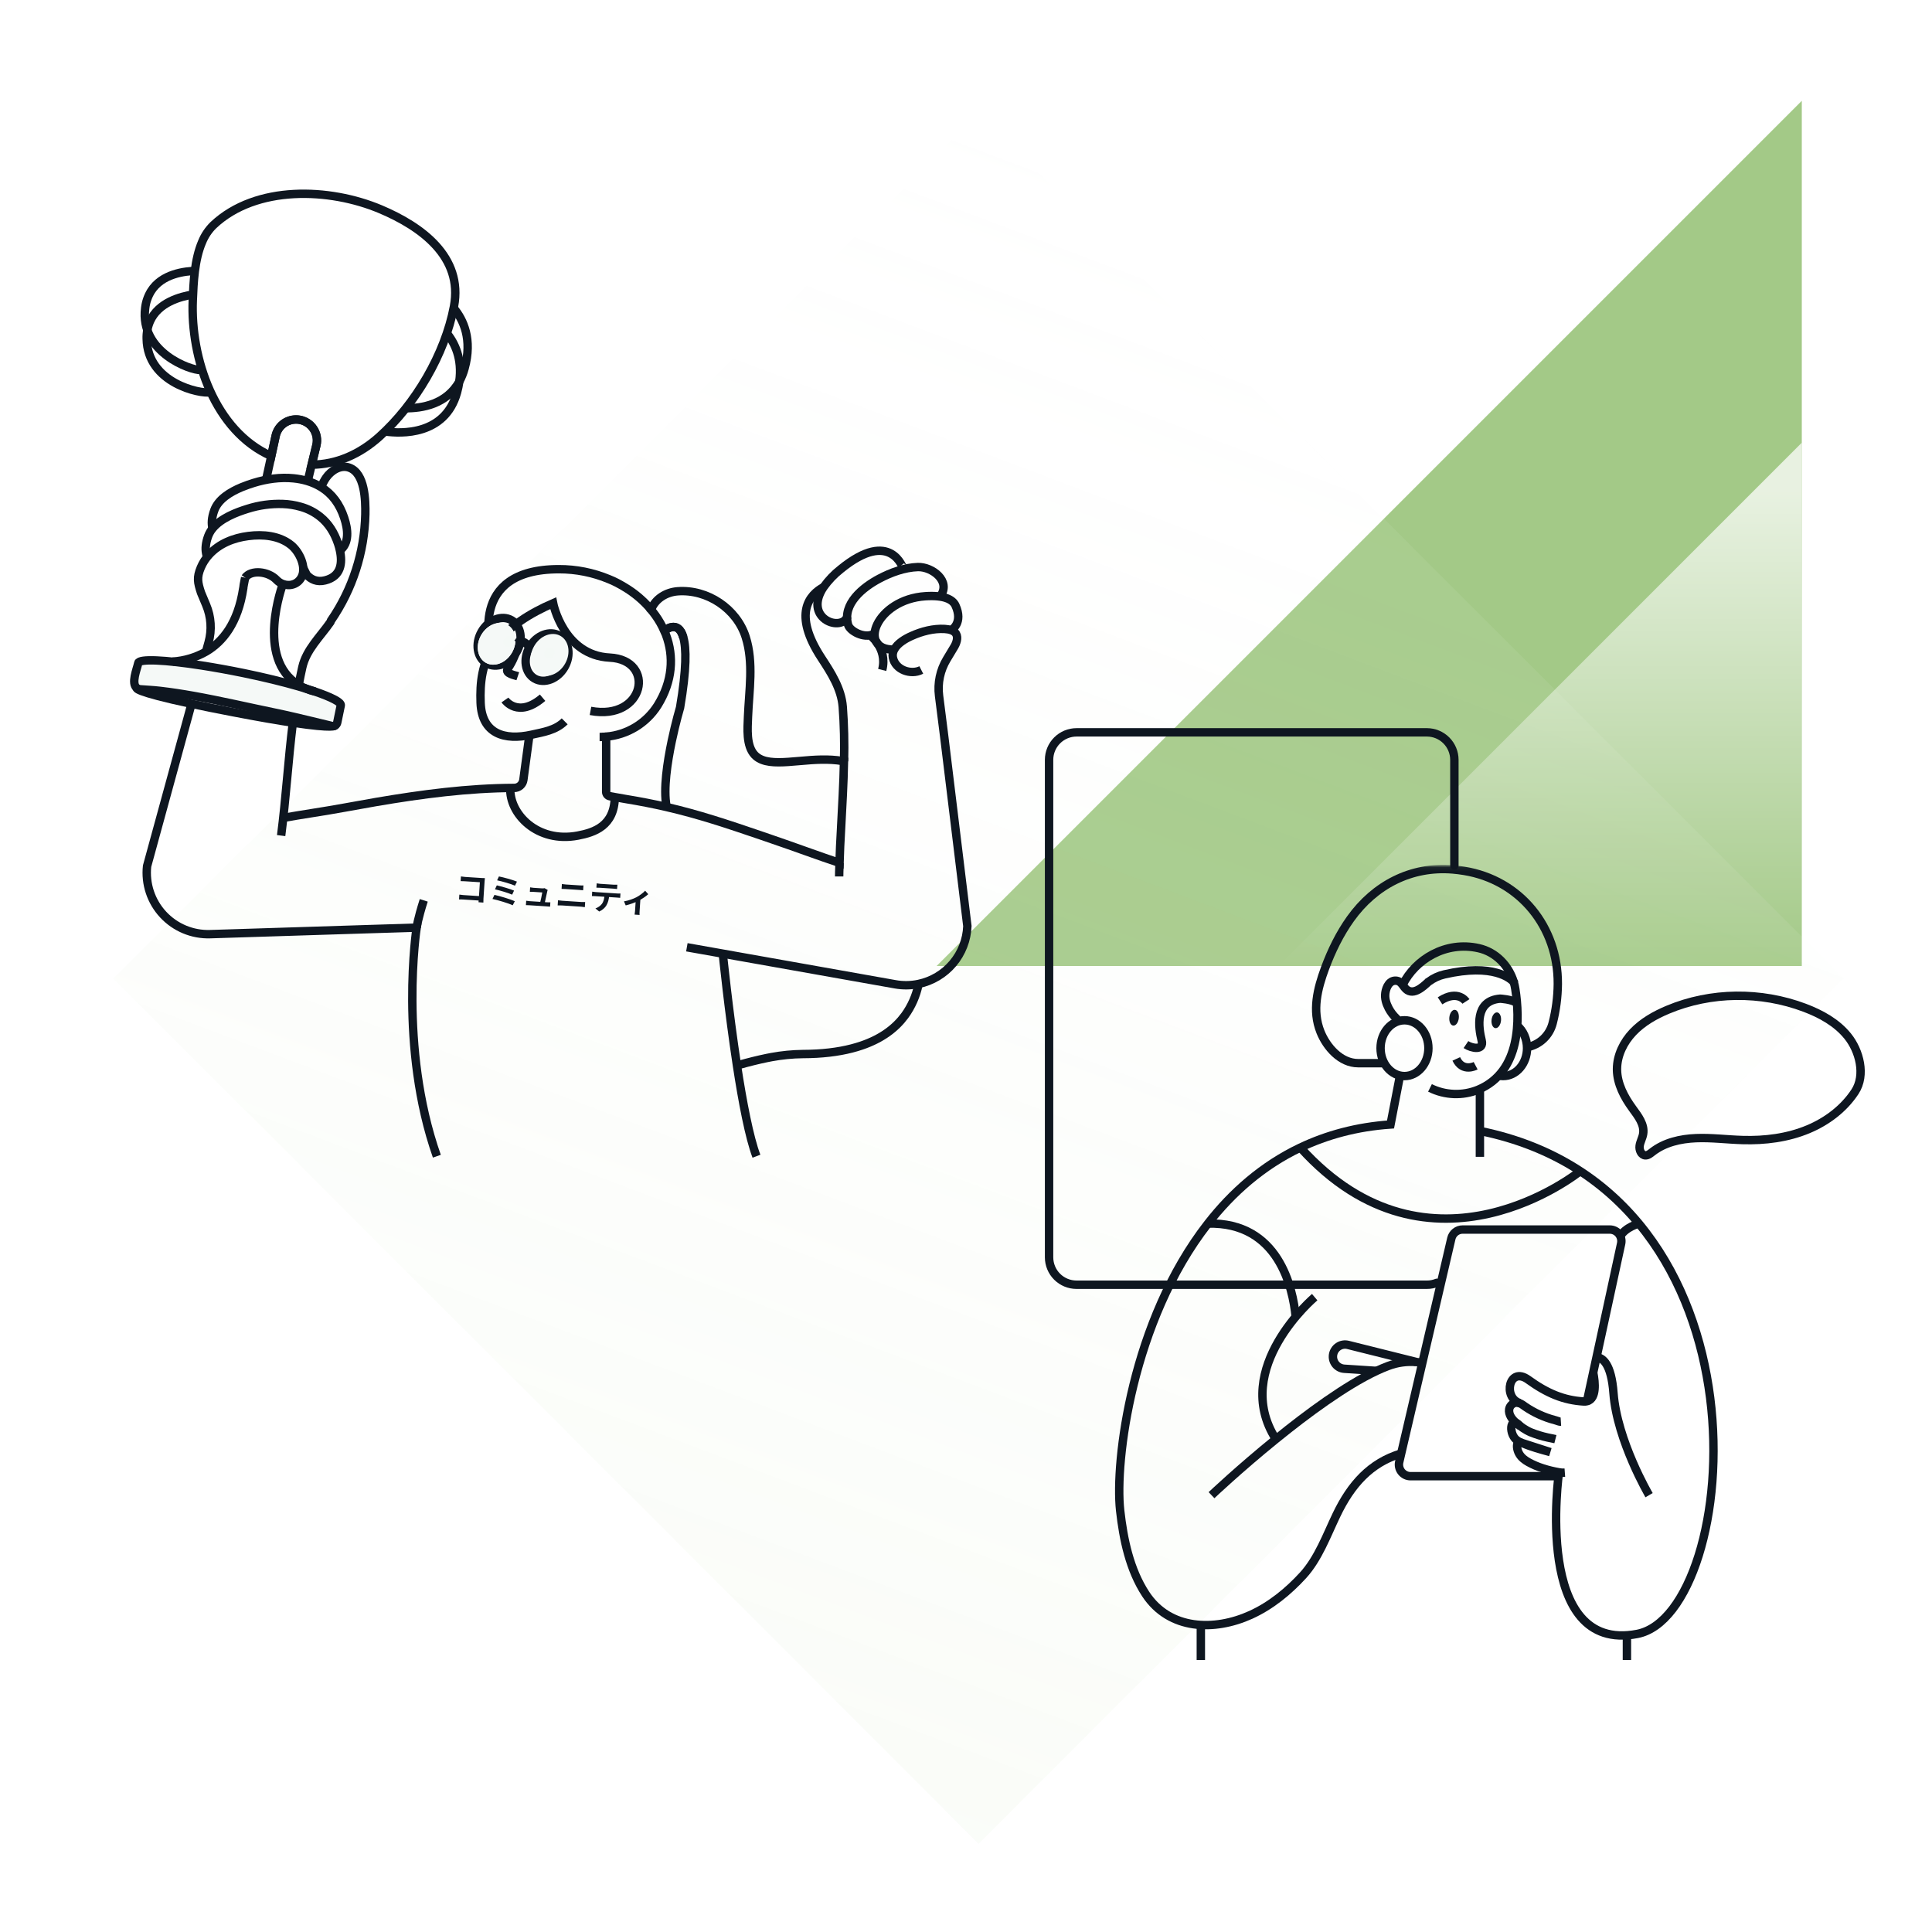 <svg width="460" height="460" viewBox="0 0 460 460" fill="none" xmlns="http://www.w3.org/2000/svg">
<path d="M429 230H223L429 24L429 230Z" fill="#A3C987"/>
<g opacity="0.45" filter="url(#filter0_biiii_287_653)">
<path d="M429 230L223 24L17 230L223 436L429 230Z" fill="url(#paint0_linear_287_653)"/>
</g>
<path opacity="0.75" d="M429 230H304.406L429 105.406L429 230Z" fill="url(#paint1_linear_287_653)"/>
<path d="M109.746 208.674C110.047 208.725 110.453 208.776 110.732 208.794L114.756 209.055C114.987 209.07 115.316 209.075 115.452 209.076C115.431 209.267 115.395 209.578 115.38 209.817L115.111 213.952C115.093 214.232 115.09 214.649 115.09 214.897L113.932 214.822C113.956 214.583 113.983 214.296 114.002 214.001L114.258 210.057L110.665 209.824C110.33 209.802 109.898 209.79 109.673 209.791L109.746 208.674ZM109.369 213.002C109.639 213.044 109.996 213.091 110.356 213.115L114.674 213.395L114.606 214.449L110.319 214.17C110.008 214.15 109.56 214.137 109.294 214.152L109.369 213.002ZM118.789 208.676C119.834 208.872 122.103 209.492 123.086 209.909L122.615 210.872C121.703 210.468 119.476 209.819 118.36 209.602L118.789 208.676ZM118.29 210.8C119.419 211.065 121.419 211.636 122.394 212.044L121.938 213.017C121.051 212.606 119.029 212.01 117.852 211.741L118.29 210.8ZM117.726 213.064C119.086 213.361 121.499 214.095 122.575 214.573L122.071 215.543C121.022 215.034 118.527 214.318 117.262 214.036L117.726 213.064ZM130.397 211.89C130.358 211.992 130.317 212.134 130.303 212.221C130.187 212.775 129.798 214.569 129.665 215.138L128.563 215.066C128.701 214.546 129.041 213.021 129.115 212.489C128.732 212.464 127.184 212.363 126.952 212.348C126.705 212.332 126.384 212.327 126.152 212.328L126.22 211.274C126.434 211.32 126.799 211.368 127.007 211.382C127.414 211.408 128.675 211.49 129.058 211.515C129.218 211.525 129.548 211.515 129.655 211.465L130.397 211.89ZM125.284 214.461C125.49 214.498 125.792 214.542 126.063 214.559C126.542 214.59 129.863 214.806 130.254 214.831C130.454 214.844 130.83 214.853 131.039 214.842L130.972 215.872C130.805 215.853 130.414 215.82 130.207 215.806C129.792 215.779 126.407 215.56 126 215.533C125.72 215.515 125.512 215.51 125.216 215.506L125.284 214.461ZM133.783 210.483C134.077 210.534 134.443 210.574 134.722 210.592C135.393 210.635 137.588 210.778 138.027 210.806C138.347 210.827 138.683 210.833 138.916 210.816L138.841 211.974C138.61 211.951 138.236 211.91 137.957 211.892C137.534 211.865 135.099 211.707 134.652 211.678C134.348 211.658 133.98 211.65 133.708 211.64L133.783 210.483ZM132.859 214.351C133.169 214.387 133.542 214.443 133.861 214.464C134.364 214.497 137.941 214.729 138.444 214.762C138.707 214.779 139.052 214.777 139.325 214.771L139.246 215.992C138.96 215.942 138.603 215.894 138.371 215.879C137.868 215.847 134.292 215.615 133.789 215.582C133.47 215.561 133.085 215.56 132.779 215.572L132.859 214.351ZM142.067 210.323C142.32 210.372 142.646 210.417 142.918 210.434C143.421 210.467 145.656 210.612 146.127 210.643C146.39 210.66 146.711 210.657 146.985 210.642L146.918 211.672C146.647 211.639 146.337 211.602 146.066 211.585C145.595 211.554 143.359 211.409 142.856 211.376C142.585 211.359 142.241 211.353 142 211.353L142.067 210.323ZM141.001 212.298C141.238 212.346 141.517 212.38 141.764 212.396C142.267 212.428 146.522 212.705 146.993 212.735C147.161 212.746 147.512 212.761 147.731 212.735L147.663 213.773C147.456 213.751 147.153 213.724 146.93 213.709C146.459 213.679 142.204 213.402 141.701 213.37C141.469 213.355 141.157 213.343 140.933 213.344L141.001 212.298ZM145.052 213.122C144.984 214.168 144.749 214.955 144.362 215.595C144.055 216.136 143.392 216.71 142.666 217.032L141.768 216.292C142.349 216.106 142.945 215.687 143.287 215.236C143.726 214.656 143.886 213.913 143.942 213.058L145.052 213.122ZM148.566 214.609C149.627 214.446 150.843 213.987 151.499 213.645C152.312 213.225 153.156 212.566 153.605 212.074L154.345 212.9C153.833 213.388 152.818 214.075 151.915 214.53C151.169 214.906 149.904 215.361 148.977 215.574L148.566 214.609ZM151.37 214.27L152.469 214.133L152.285 216.967C152.267 217.254 152.247 217.678 152.285 217.841L151.095 217.764C151.13 217.606 151.181 217.184 151.2 216.897L151.37 214.27Z" fill="#0E1620"/>
<path d="M346.28 206.096V180.901C346.276 179.17 345.586 177.511 344.362 176.287C343.139 175.063 341.48 174.374 339.749 174.369H256.311C254.58 174.374 252.921 175.063 251.697 176.287C250.473 177.511 249.783 179.17 249.779 180.901V299.37C249.782 301.1 250.472 302.758 251.696 303.98C252.921 305.202 254.581 305.888 256.311 305.887H339.749C340.558 305.893 341.361 305.738 342.111 305.434" stroke="#0E1620" stroke-width="2" stroke-linecap="round" stroke-linejoin="round"/>
<mask id="mask0_287_653" style="mask-type:luminance" maskUnits="userSpaceOnUse" x="261" y="206" width="152" height="191">
<path d="M412.117 206.079H261.07V396.086H412.117V206.079Z" fill="white"/>
</mask>
<g mask="url(#mask0_287_653)">
<path d="M371.188 350.529C371.188 350.529 364.977 393.827 389.821 389.028C414.53 384.25 423.882 283.729 352.36 269.272" stroke="#0E1620" stroke-width="2" stroke-miterlimit="10"/>
<path d="M313.019 308.845C313.019 308.845 292.974 325.75 303.775 342.657" stroke="#0E1620" stroke-width="2" stroke-miterlimit="10"/>
<path d="M371.639 338.502C371.295 338.523 370.804 338.294 370.47 338.202C370.046 338.09 369.626 337.97 369.209 337.842C366.767 337.082 364.469 335.919 362.411 334.4C361.943 334.066 361.111 333.851 360.54 334.07C360.223 334.187 359.942 334.387 359.728 334.649C359.514 334.911 359.375 335.225 359.324 335.56C359.149 336.767 360 337.948 360.929 338.722C362.03 339.643 363.174 340.492 364.509 341.044C365.798 341.561 367.127 341.97 368.484 342.267C369.099 342.409 369.724 342.501 370.334 342.657" stroke="#0E1620" stroke-width="2" stroke-miterlimit="10"/>
<path d="M379.333 326.788C379.585 328.121 379.77 329.506 379.644 330.86C379.538 332.005 379.127 333.343 377.852 333.621C377.61 333.685 377.359 333.708 377.109 333.689C372.31 333.406 368.356 331.748 363.84 328.484C359.324 325.219 357.734 332.737 361.859 334.07" stroke="#0E1620" stroke-width="2" stroke-miterlimit="10"/>
<path d="M362.033 339.629C361.922 339.538 361.816 339.44 361.717 339.337C359.47 336.987 359.063 341.708 361.422 343.097L361.726 343.277C361.885 343.345 362.056 343.425 362.224 343.511C362.304 343.532 362.393 343.567 362.475 343.591M362.475 343.591C364.607 344.526 366.878 345.125 369.114 345.735C366.901 345.013 364.696 344.302 362.475 343.591ZM362.475 343.591C362.283 343.511 362.1 343.432 361.909 343.34C361.85 343.316 361.789 343.297 361.726 343.284C361.686 343.266 361.643 343.259 361.599 343.263C361.556 343.267 361.514 343.283 361.478 343.308C361.425 343.351 361.386 343.41 361.366 343.476C361.004 344.346 361.298 345.443 361.761 346.222C362.248 347.045 363.083 347.678 363.906 348.13C366.12 349.371 368.695 350.106 371.181 350.545C371.642 350.641 372.114 350.672 372.584 350.637" stroke="#0E1620" stroke-width="2" stroke-miterlimit="10"/>
<path d="M392.637 355.994C392.637 355.994 385.015 343.006 384.166 331.713C383.647 324.723 381.594 323.243 380.125 323.143" stroke="#0E1620" stroke-width="2" stroke-miterlimit="10"/>
<path d="M377.853 333.619L379.335 326.788L380.126 323.14L385.986 296.093C386.073 295.69 386.068 295.273 385.973 294.872C385.878 294.471 385.694 294.097 385.435 293.776C385.177 293.456 384.849 293.197 384.478 293.019C384.106 292.841 383.699 292.749 383.287 292.749H348.242C347.619 292.748 347.014 292.959 346.526 293.347C346.038 293.735 345.696 294.277 345.555 294.884L338.654 324.476L333.617 346.067L333.149 348.09C333.056 348.495 333.056 348.915 333.147 349.32C333.239 349.726 333.421 350.105 333.679 350.43C333.938 350.755 334.266 351.018 334.64 351.199C335.014 351.38 335.423 351.475 335.839 351.476H371.054" stroke="#0E1620" stroke-width="2" stroke-miterlimit="10"/>
<path d="M337.228 324.281L320.94 320.212C320.552 320.116 320.147 320.102 319.753 320.17C319.359 320.239 318.983 320.388 318.65 320.61C318.316 320.831 318.033 321.12 317.817 321.457C317.601 321.794 317.457 322.172 317.395 322.567C317.334 322.963 317.355 323.367 317.457 323.754C317.56 324.14 317.742 324.502 317.992 324.814C318.242 325.127 318.554 325.384 318.908 325.57C319.263 325.756 319.652 325.865 320.051 325.893L327.752 326.4" stroke="#0E1620" stroke-width="2" stroke-miterlimit="10"/>
<path d="M376.234 278.842C376.234 278.842 340.658 307.662 309.617 273.241" stroke="#0E1620" stroke-width="2" stroke-miterlimit="10"/>
<path d="M308.501 313.519C307.835 306.71 304.46 290.887 287.597 291.329" stroke="#0E1620" stroke-width="2" stroke-miterlimit="10"/>
<path d="M390.179 291.325C390.179 291.325 387.001 292.199 385.782 294.337" stroke="#0E1620" stroke-width="2" stroke-miterlimit="10"/>
<path d="M340.474 259.02C342.243 259.901 344.18 260.396 346.156 260.472C348.131 260.548 350.1 260.204 351.932 259.462C362.264 255.148 361.869 242.431 360.795 235.518C360.71 234.958 360.588 234.403 360.431 233.858V233.846C359.245 229.894 356.151 226.674 352.075 225.76C344.18 223.975 336.961 228.451 333.966 234.478" stroke="#0E1620" stroke-width="2" stroke-miterlimit="10"/>
<path d="M360.529 233.982C360.529 233.982 360.496 233.935 360.428 233.858V233.846C359.727 233.056 355.665 229.284 343.907 231.994C342.557 232.303 341.288 232.892 340.181 233.722C340.155 233.737 340.132 233.756 340.111 233.779" stroke="#0E1620" stroke-width="2" stroke-miterlimit="10"/>
<path d="M329.188 253.139H323.372C319.174 253.139 315.847 249.294 314.399 245.686C312.365 240.612 313.667 235.418 315.498 230.486C317.032 226.358 318.983 222.348 321.548 218.758C327.291 210.725 335.963 206.175 345.929 207.016C346.813 207.091 347.693 207.2 348.57 207.344C361.953 209.514 370.977 220.704 370.909 234.255C370.881 237.404 370.472 240.537 369.689 243.586C369.329 245.03 368.562 246.339 367.478 247.359C366.395 248.378 365.041 249.065 363.578 249.337" stroke="#0E1620" stroke-width="2" stroke-miterlimit="10"/>
<path d="M333.03 243.119C332.87 242.901 332.693 242.697 332.499 242.508C331.744 241.797 331.112 240.966 330.629 240.048C330.051 238.919 329.656 237.733 329.848 236.388C330.063 234.943 330.909 233.203 332.654 233.531C333.479 233.69 333.919 234.48 334.394 235.09C336.199 237.429 338.685 235.079 340.209 233.666" stroke="#0E1620" stroke-width="2" stroke-miterlimit="10"/>
<path d="M361.242 244.201C362.666 245.399 363.581 247.354 363.581 249.566C363.581 253.237 361.029 256.207 357.877 256.207C357.52 256.205 357.165 256.164 356.818 256.083" stroke="#0E1620" stroke-width="2" stroke-miterlimit="10"/>
<path d="M349.037 248.707C350.314 249.566 353.399 250.269 352.779 247.725C352.035 244.711 351.035 238.271 357.164 237.779C357.164 237.779 359.862 237.894 361.195 238.811" stroke="#0E1620" stroke-width="2" stroke-miterlimit="10"/>
<path d="M351.345 253.747C351.345 253.747 348.258 255.384 346.729 252.122" stroke="#0E1620" stroke-width="2" stroke-miterlimit="10"/>
<path d="M345.085 242.183C344.966 243.219 345.37 244.115 345.99 244.187C346.61 244.26 347.208 243.486 347.33 242.443C347.452 241.4 347.042 240.513 346.425 240.441C345.808 240.368 345.204 241.142 345.085 242.183Z" fill="#0E1620"/>
<path d="M355.136 242.793C355.017 243.827 355.421 244.725 356.041 244.797C356.661 244.87 357.259 244.096 357.379 243.053C357.498 242.01 357.093 241.121 356.476 241.051C355.859 240.981 355.255 241.753 355.136 242.793Z" fill="#0E1620"/>
<path d="M349.037 238.441C349.037 238.441 347.148 235.528 342.866 238.292" stroke="#0E1620" stroke-width="2" stroke-miterlimit="10"/>
<path d="M352.358 259.271V275.434" stroke="#0E1620" stroke-width="2" stroke-miterlimit="10"/>
<path d="M288.456 355.994C288.456 355.994 295.118 349.68 303.771 342.664C311.303 336.554 320.337 329.892 327.757 326.402C328.706 325.96 329.628 325.565 330.523 325.233C332.66 324.419 334.954 324.099 337.232 324.298C337.709 324.337 338.184 324.401 338.654 324.49" stroke="#0E1620" stroke-width="2" stroke-miterlimit="10"/>
<path d="M333.617 346.067C326.3 348.258 321.691 353.431 318.213 360.692C315.9 365.514 313.899 371.059 310.262 375.058C306.729 378.919 302.594 382.307 297.807 384.487C289.122 388.439 278.428 388.135 272.785 379.541C268.969 373.713 267.467 366.473 266.705 359.663C265.396 347.828 269.53 314.467 287.597 291.327C293.402 283.884 300.642 277.504 309.608 273.234C315.9 270.246 323.014 268.291 331.077 267.736L333.336 256.084" stroke="#0E1620" stroke-width="2" stroke-miterlimit="10"/>
<path d="M387.361 389.397V395.239" stroke="#0E1620" stroke-width="2" stroke-miterlimit="10"/>
<path d="M285.914 387.312V395.239" stroke="#0E1620" stroke-width="2" stroke-miterlimit="10"/>
<path d="M334.403 256.207C337.549 256.207 340.099 253.234 340.099 249.566C340.099 245.898 337.549 242.925 334.403 242.925C331.257 242.925 328.706 245.898 328.706 249.566C328.706 253.234 331.257 256.207 334.403 256.207Z" stroke="#0E1620" stroke-width="2" stroke-miterlimit="10"/>
</g>
<path d="M385 254.485C385 254.565 385 254.645 385 254.729C385.057 258.089 386.727 261.22 388.704 263.929C390.028 265.741 391.599 267.754 391.227 269.975C391.069 270.954 390.522 271.842 390.386 272.825C390.25 273.807 390.768 275.033 391.75 275.084C392.374 275.116 392.905 274.668 393.399 274.284C396.321 271.996 400.12 271.14 403.814 270.989C407.508 270.839 411.198 271.332 414.893 271.437C420.222 271.597 425.635 270.919 430.557 268.855C434.967 267.008 439.008 263.977 441.661 259.929C444.269 255.954 442.727 250.183 439.946 246.726C437.338 243.483 433.56 241.407 429.686 239.945C419.264 236.015 407.369 236.105 397.091 240.411C394.04 241.691 391.089 243.355 388.802 245.763C386.573 248.109 385.024 251.235 385 254.485Z" stroke="#0E1620" stroke-width="2" stroke-miterlimit="10"/>
<path d="M134.451 171.747C132.294 173.887 129.405 174.3 126.567 174.931C120.121 176.366 114.715 174.736 114.431 167.325C114.248 162.557 114.753 157.786 117.639 153.827C121.096 149.084 126.407 145.926 131.697 143.619C131.697 143.619 134.124 156.036 145.181 156.575C156.238 157.115 153.547 171.692 140.591 169.262" stroke="#0E1620" stroke-width="2" stroke-miterlimit="10"/>
<path d="M142.763 175.471C143.05 175.471 143.314 175.471 143.58 175.451C143.645 175.446 143.71 175.446 143.775 175.451H143.801L144.309 175.405" stroke="#0E1620" stroke-width="2" stroke-miterlimit="10"/>
<path d="M155.014 145.142C153.201 142.987 151.034 141.157 148.607 139.729C148.337 139.551 148.057 139.388 147.769 139.241C147.482 139.077 147.196 138.92 146.909 138.773C146.303 138.461 145.675 138.165 145.032 137.913C141.238 136.324 137.165 135.511 133.051 135.523C110.926 135.523 117.074 154.668 117.074 154.668" stroke="#0E1620" stroke-width="2" stroke-miterlimit="10"/>
<path d="M158.686 191.927C157.923 187.859 158.878 181.527 159.937 176.463C160.886 171.953 161.925 168.456 161.925 168.456C163.491 159.252 163.425 154.318 162.7 151.778C161.454 147.294 158.161 150.201 158.161 150.201" stroke="#0E1620" stroke-width="2" stroke-miterlimit="10"/>
<path d="M162.699 151.778C161.454 147.294 158.161 150.2 158.161 150.2C157.591 148.904 156.888 147.67 156.063 146.52C155.731 146.057 155.381 145.605 155.013 145.165C155.997 142.552 158.623 140.994 161.325 140.784C168.42 140.239 175.415 144.936 177.552 151.687C179.483 157.789 178.344 164.405 178.094 170.665C177.994 173.379 177.607 177.551 179.678 179.748C179.787 179.86 179.89 179.961 180.008 180.061C181.729 181.544 184.472 181.627 187.723 181.406C188.669 181.34 189.665 181.26 190.695 181.165C193.851 180.879 197.294 180.632 200.619 181.194L200.949 181.249C200.848 186.671 200.516 192.111 200.24 197.533C200.094 200.173 199.953 202.815 199.882 205.457C194.984 203.819 188.692 201.489 183.838 199.843L181.25 198.95C172.956 196.124 166.311 193.895 158.554 192.111C155.561 191.419 152.405 190.802 148.917 190.232L145.207 189.58C144.958 189.537 144.733 189.407 144.571 189.213C144.41 189.019 144.322 188.774 144.323 188.522V175.396C146.801 175.186 149.196 174.405 151.321 173.115C153.446 171.825 155.244 170.06 156.574 167.96C160.163 162.187 160.505 156.28 158.542 151.096C158.472 150.888 158.391 150.685 158.298 150.487C158.277 150.428 158.252 150.369 158.224 150.312C158.224 150.295 158.207 150.266 158.198 150.246" stroke="#0E1620" stroke-width="2" stroke-miterlimit="10"/>
<path d="M66.938 198.95C68.086 190.056 68.614 181.011 69.727 172.065" stroke="#0E1620" stroke-width="2" stroke-miterlimit="10"/>
<path d="M69.91 170.665C70.223 168.244 70.593 165.822 71.058 163.429C71.075 163.312 71.095 163.2 71.121 163.091C71.379 161.674 71.666 160.265 71.982 158.856C72.94 154.642 76.285 151.558 78.664 148.123L78.81 147.756C83.941 140.291 86.782 131.491 86.984 122.434C87.041 119.158 86.912 112.68 83.156 111.343C81.048 110.588 78.81 112.063 77.642 113.747C77.163 114.442 76.777 115.198 76.495 115.994" stroke="#0E1620" stroke-width="2" stroke-miterlimit="10"/>
<path d="M104.014 275.289C94.853 249.278 99.197 220.864 99.197 220.864L85.687 221.289L50.048 222.419C47.955 222.488 45.872 222.107 43.938 221.302C42.005 220.496 40.267 219.285 38.843 217.75C37.418 216.216 36.339 214.393 35.679 212.405C35.019 210.418 34.794 208.311 35.018 206.229L45.604 167.581" stroke="#0E1620" stroke-width="2" stroke-miterlimit="10"/>
<path d="M46.118 165.693L47.047 162.308L48.126 158.469" stroke="#0E1620" stroke-width="2" stroke-miterlimit="10"/>
<path d="M49.044 155.164L49.661 152.946C50.478 150.002 50.276 146.867 49.087 144.052L47.862 141.126C47.062 138.687 46.812 137.508 47.816 135.124C48.291 133.999 48.958 132.965 49.787 132.069C52.206 129.4 55.611 128.075 59.12 127.622C62.629 127.168 66.502 127.521 69.325 129.796C71.242 131.34 73.055 135.015 71.801 137.416C70.892 139.164 68.966 139.671 67.328 139.046C66.755 138.831 66.239 138.488 65.819 138.042C63.886 136.016 59.794 135.574 58.36 137.545" stroke="#0E1620" stroke-width="2" stroke-miterlimit="10"/>
<path d="M199.801 208.679C199.801 207.959 199.827 207.245 199.856 206.516V206.459C199.856 206.129 199.873 205.787 199.893 205.457" stroke="#0E1620" stroke-width="2" stroke-miterlimit="10"/>
<path d="M196.121 139.766C192.761 141.562 188.635 146.078 195.596 156.693C197.891 160.19 200.315 163.972 200.656 168.289C200.975 172.604 201.076 176.932 200.961 181.257" stroke="#0E1620" stroke-width="2" stroke-miterlimit="10"/>
<path d="M163.537 225.54L171.524 226.957L172.098 227.058L175.762 227.712L213.119 234.348C214.968 234.684 216.865 234.659 218.705 234.273C221.899 233.601 224.778 231.881 226.883 229.386C228.989 226.891 230.201 223.764 230.327 220.502L224.807 175.313L223.585 165.667C223.197 162.634 223.848 159.558 225.433 156.943L227.071 154.217C227.071 154.217 229.923 150.057 224.934 149.753C222.245 149.595 219.448 150.327 217.018 151.428C215.629 152.045 213.678 153.15 212.895 154.667C212.577 155.242 212.469 155.91 212.591 156.555C213.165 159.519 216.895 160.77 219.356 159.519" stroke="#0E1620" stroke-width="2" stroke-miterlimit="10"/>
<path d="M226.58 149.968C226.58 149.968 229.401 148.29 227.493 144.161C226.816 142.692 224.764 141.674 220.349 141.955C208.586 142.704 203.979 154.799 212.91 154.667" stroke="#0E1620" stroke-width="2" stroke-miterlimit="10"/>
<path d="M223.901 141.935C226.512 138.337 221.893 134.894 218.527 135.012C215.354 135.124 212.144 136.297 209.364 137.766C205.496 139.809 200.504 143.765 201.933 148.772C202.355 150.246 205.691 152.068 207.872 151.015" stroke="#0E1620" stroke-width="2" stroke-miterlimit="10"/>
<path d="M201.686 146.993C201.686 146.993 201.686 146.993 201.686 147.01C199.864 150.49 191.24 147.01 196.109 139.766C197.246 138.163 198.61 136.734 200.157 135.523C212.298 125.602 215.013 135.689 214.995 135.09" stroke="#0E1620" stroke-width="2" stroke-miterlimit="10"/>
<path d="M206.971 151.096C206.971 151.096 211.412 154.251 210.049 159.51" stroke="#0E1620" stroke-width="2" stroke-miterlimit="10"/>
<path d="M50.611 125.851C50.324 124.721 50.361 123.295 51.032 121.47C51.999 118.848 54.816 117.127 57.559 115.993C58.561 115.58 59.568 115.239 60.428 114.972C63.421 114.054 66.706 113.566 69.896 113.888C70.971 113.992 72.034 114.195 73.072 114.496C74.269 114.841 75.414 115.345 76.477 115.993C79.1 117.606 80.876 120.053 81.943 123.266C82.872 126.038 83.231 129.331 80.93 131.061" stroke="#0E1620" stroke-width="2" stroke-miterlimit="10"/>
<path d="M81.139 167.939L80.293 172.036C80.265 172.174 80.21 172.305 80.13 172.421C80.05 172.536 79.948 172.635 79.829 172.711C79.711 172.786 79.578 172.837 79.439 172.86C79.301 172.883 79.159 172.878 79.022 172.845C75.766 172.074 72.911 171.356 69.91 170.665C68.421 170.315 66.883 169.985 65.254 169.643C58.885 168.327 52.524 166.84 46.121 165.693C43.444 165.214 40.764 164.798 38.067 164.485C36.558 164.31 35.029 164.238 33.511 164.126C33.18 164.119 32.858 164.01 32.59 163.814C31.156 162.764 32.59 159.35 32.903 157.932C32.903 157.915 32.903 157.895 32.903 157.878C33.124 156.79 39.373 157.103 48.109 158.466C51.156 158.945 54.504 159.542 58.013 160.262C62.944 161.275 67.391 162.368 71.026 163.418C71.652 163.601 72.251 163.776 72.822 163.951C72.822 163.951 72.822 163.951 72.84 163.951C73.565 164.181 74.248 164.402 74.891 164.623C78.951 166.008 81.289 167.213 81.139 167.939Z" fill="#F5F9F7"/>
<path d="M81.139 167.939L80.293 172.036C80.265 172.174 80.21 172.305 80.13 172.421C80.05 172.536 79.948 172.635 79.829 172.711C79.711 172.786 79.578 172.837 79.439 172.86C79.301 172.883 79.159 172.878 79.022 172.845C75.766 172.074 72.911 171.356 69.91 170.665C68.421 170.315 66.883 169.985 65.254 169.643C58.885 168.327 52.524 166.84 46.121 165.693C43.444 165.214 40.764 164.798 38.067 164.485C36.558 164.31 35.029 164.238 33.511 164.126C33.18 164.119 32.858 164.01 32.59 163.814C31.156 162.764 32.59 159.35 32.903 157.932C32.903 157.915 32.903 157.895 32.903 157.878C33.124 156.79 39.373 157.103 48.109 158.466C51.156 158.945 54.504 159.542 58.013 160.262C62.944 161.275 67.391 162.368 71.026 163.418C71.652 163.601 72.251 163.776 72.822 163.951C72.822 163.951 72.822 163.951 72.84 163.951C73.565 164.181 74.248 164.402 74.891 164.623C78.951 166.008 81.289 167.213 81.139 167.939Z" stroke="#0E1620" stroke-width="2" stroke-miterlimit="10"/>
<path d="M72.206 135.21L73.021 136.842C74.045 137.964 75.462 138.673 77.404 138.185C81.215 137.238 81.59 134.08 80.928 131.061C80.814 130.514 80.666 129.973 80.486 129.443C79.594 126.781 78.213 124.638 76.28 123.074C74.906 121.962 73.318 121.144 71.615 120.67C70.227 120.269 68.795 120.041 67.352 119.99C64.515 119.892 61.683 120.28 58.977 121.138C56.271 121.967 52.57 123.393 50.602 125.84C50.161 126.378 49.812 126.984 49.569 127.636C48.964 129.283 48.861 130.617 49.073 131.696L49.277 132.7" stroke="#0E1620" stroke-width="2" stroke-miterlimit="10"/>
<path d="M73.262 114.559L74.208 110.637L75.333 106.018C75.492 105.352 75.512 104.66 75.391 103.986C75.271 103.312 75.013 102.67 74.634 102.1C74.255 101.53 73.762 101.044 73.187 100.673C72.612 100.301 71.966 100.052 71.291 99.941C71.026 99.898 70.758 99.876 70.49 99.878C69.355 99.876 68.253 100.262 67.368 100.974C66.484 101.686 65.87 102.679 65.63 103.789C65.343 105.126 64.984 106.752 64.589 108.586C64.213 110.324 63.797 112.229 63.355 114.238" stroke="#0E1620" stroke-width="2" stroke-miterlimit="10"/>
<path d="M62.024 120.405V120.394" stroke="#0E1620" stroke-width="2" stroke-miterlimit="10"/>
<path d="M58.368 137.543C58.082 138.951 57.918 139.838 57.927 139.99C57.927 139.99 57.927 139.99 57.927 140.01C56.684 148.359 53.029 152.823 49.053 155.15C46.621 156.533 43.904 157.343 41.111 157.516" stroke="#0E1620" stroke-width="2" stroke-miterlimit="10"/>
<path d="M67.351 139.043C67.351 139.043 60.69 156.799 71.107 163.094C71.658 163.425 72.233 163.712 72.828 163.955C73.541 164.25 74.277 164.487 75.029 164.663" stroke="#0E1620" stroke-width="2" stroke-miterlimit="10"/>
<path d="M79.742 172.762C79.742 172.762 79.788 173.583 69.727 172.065C66.284 171.549 61.656 170.757 55.434 169.56C51.532 168.814 48.29 168.152 45.604 167.581C31.495 164.563 32.588 163.817 32.588 163.817" stroke="#0E1620" stroke-width="2" stroke-miterlimit="10"/>
<path d="M108.091 72.956C105.948 84.331 98.879 96.306 90.303 103.992C85.713 108.107 80.173 110.608 74.208 110.637L75.333 106.018C75.491 105.352 75.511 104.66 75.391 103.986C75.271 103.312 75.013 102.67 74.634 102.1C74.255 101.53 73.762 101.044 73.187 100.673C72.612 100.301 71.966 100.052 71.29 99.941C71.026 99.898 70.758 99.876 70.49 99.878C69.355 99.876 68.253 100.262 67.368 100.974C66.484 101.686 65.87 102.679 65.63 103.789C65.343 105.126 64.984 106.752 64.588 108.586C51.133 102.621 45.323 85.289 45.905 71.475C46.069 67.315 46.298 61.838 48.123 57.604C48.737 56.094 49.655 54.727 50.82 53.587C60.979 44.033 78.46 44.693 90.619 49.832C100.256 53.903 110.317 61.118 108.091 72.956Z" stroke="#0E1620" stroke-width="2" stroke-miterlimit="10"/>
<path d="M108.034 73.366C110.355 76.143 112.532 80.797 110.616 87.711C110.321 88.802 109.899 89.854 109.359 90.847C106.312 96.298 100.431 97.253 96.466 97.196" stroke="#0E1620" stroke-width="2" stroke-miterlimit="10"/>
<path d="M106.266 79.181C108.275 81.586 110.131 85.393 109.356 90.853C109.233 91.729 109.052 92.597 108.814 93.449C105.945 103.754 95.413 103.247 91.798 102.745" stroke="#0E1620" stroke-width="2" stroke-miterlimit="10"/>
<path d="M50.02 93.394C47.776 93.856 35.081 91.251 34.926 80.668C34.88 79.233 35.151 77.806 35.718 76.487C37.706 72.006 42.95 70.589 45.972 70.127" stroke="#0E1620" stroke-width="2" stroke-miterlimit="10"/>
<path d="M47.736 88.09C45.441 88.23 33.245 83.878 34.567 73.374C34.725 71.952 35.192 70.581 35.936 69.358C38.518 65.195 43.923 64.526 46.976 64.481" stroke="#0E1620" stroke-width="2" stroke-miterlimit="10"/>
<path d="M99.197 220.867C99.197 220.867 99.458 218.873 100.893 214.368" stroke="#0E1620" stroke-width="2" stroke-miterlimit="10"/>
<path d="M146.38 189.773V189.793C146.277 196.652 141.503 198.207 137.581 198.953C127.916 200.801 121.205 193.752 121.501 187.612" stroke="#0E1620" stroke-width="2" stroke-miterlimit="10"/>
<path d="M123.334 152.028C123.334 152.028 123.621 155.184 120.875 159.255C120.141 160.351 122.683 160.801 123.288 161.005" stroke="#0E1620" stroke-width="2" stroke-miterlimit="10"/>
<path d="M134.403 158.858C136.034 156.034 135.495 152.67 133.199 151.345C130.903 150.019 127.72 151.234 126.09 154.058C124.459 156.882 124.999 160.246 127.295 161.571C129.59 162.897 132.773 161.682 134.403 158.858Z" stroke="#0E1620" stroke-width="2" stroke-miterlimit="10"/>
<path d="M123.014 155.205C124.645 152.368 124.097 148.994 121.791 147.668C119.484 146.343 116.293 147.568 114.663 150.405C113.032 153.242 113.58 156.617 115.886 157.942C118.192 159.268 121.384 158.042 123.014 155.205Z" stroke="#0E1620" stroke-width="2" stroke-miterlimit="10"/>
<path d="M119.042 149.179C119.521 149.175 119.993 149.298 120.408 149.538C120.794 149.775 121.121 150.096 121.365 150.478C121.609 150.859 121.763 151.291 121.816 151.741C121.972 152.863 121.738 154.004 121.154 154.974C120.293 156.452 118.858 157.405 117.438 157.405C116.959 157.41 116.488 157.287 116.073 157.049C115.687 156.811 115.36 156.49 115.116 156.108C114.872 155.727 114.718 155.295 114.664 154.845C114.508 153.723 114.742 152.58 115.327 151.609C116.187 150.134 117.622 149.179 119.042 149.179ZM119.042 148.318C117.384 148.318 115.625 149.374 114.586 151.187C113.152 153.672 113.625 156.639 115.645 157.786C116.19 158.1 116.809 158.264 117.438 158.259C119.096 158.259 120.855 157.201 121.897 155.391C123.331 152.909 122.855 149.939 120.835 148.792C120.289 148.48 119.671 148.317 119.042 148.321V148.318Z" fill="white"/>
<path d="M121.895 155.395C123.329 152.911 122.855 149.953 120.837 148.787C118.818 147.622 116.019 148.691 114.585 151.174C113.151 153.658 113.625 156.616 115.644 157.782C117.662 158.947 120.461 157.878 121.895 155.395Z" fill="#F5F9F7"/>
<path d="M134.529 158.041C135.963 155.546 135.482 152.579 133.454 151.413C131.426 150.248 128.62 151.326 127.186 153.821C125.752 156.316 126.234 159.283 128.261 160.449C130.289 161.614 133.095 160.536 134.529 158.041Z" fill="#F5F9F7"/>
<path d="M123.297 153.069C123.297 153.069 124.157 151.787 126.1 154.056" stroke="#0E1620" stroke-width="2" stroke-miterlimit="10"/>
<path d="M131.742 156.204C132.209 155.592 132.168 154.775 131.649 154.378C131.13 153.982 130.33 154.157 129.863 154.769C129.396 155.381 129.438 156.199 129.957 156.595C130.475 156.991 131.275 156.816 131.742 156.204Z" fill="#F4F9F6"/>
<path d="M122.063 153.418C122.531 152.806 122.489 151.988 121.97 151.592C121.451 151.196 120.652 151.371 120.184 151.983C119.717 152.595 119.759 153.413 120.278 153.809C120.797 154.205 121.596 154.03 122.063 153.418Z" fill="#F4F9F6"/>
<path d="M129.187 166.121C123.311 171.113 120.227 166.666 120.227 166.666" stroke="#0E1620" stroke-width="2" stroke-miterlimit="10"/>
<path d="M66.938 194.816C72.019 193.907 77.146 193.195 82.181 192.266C84.637 191.814 87.091 191.376 89.543 190.952C100.468 189.092 111.376 187.646 122.422 187.601C122.955 187.601 123.471 187.408 123.873 187.058C124.275 186.708 124.537 186.224 124.611 185.696L124.815 184.166L126.103 174.633" stroke="#0E1620" stroke-width="2" stroke-miterlimit="10"/>
<path d="M144.309 175.398V175.352V175.12" stroke="#0E1620" stroke-width="2" stroke-miterlimit="10"/>
<path d="M172.095 227.058C172.095 227.058 173.45 240.525 175.464 253.676C176.789 262.329 178.41 270.842 180.103 275.289" stroke="#0E1620" stroke-width="2" stroke-miterlimit="10"/>
<path d="M175.464 253.677L175.73 253.605L176.138 253.493C178.29 252.885 180.461 252.345 182.662 251.892C183.012 251.817 183.362 251.754 183.712 251.688C186.166 251.236 188.653 250.993 191.148 250.962C192.253 250.962 193.312 250.925 194.324 250.871H194.387C198.631 250.63 202.177 249.95 205.14 248.937C209.98 247.29 213.248 244.76 215.411 241.83C215.429 241.813 215.437 241.785 215.457 241.767C217.031 239.584 218.129 237.094 218.679 234.46C218.675 234.448 218.675 234.435 218.679 234.423L218.708 234.285" stroke="#0E1620" stroke-width="2" stroke-miterlimit="10"/>
<defs>
<filter id="filter0_biiii_287_653" x="-4" y="3" width="454" height="454" filterUnits="userSpaceOnUse" color-interpolation-filters="sRGB">
<feFlood flood-opacity="0" result="BackgroundImageFix"/>
<feGaussianBlur in="BackgroundImageFix" stdDeviation="10.5"/>
<feComposite in2="SourceAlpha" operator="in" result="effect1_backgroundBlur_287_653"/>
<feBlend mode="normal" in="SourceGraphic" in2="effect1_backgroundBlur_287_653" result="shape"/>
<feColorMatrix in="SourceAlpha" type="matrix" values="0 0 0 0 0 0 0 0 0 0 0 0 0 0 0 0 0 0 127 0" result="hardAlpha"/>
<feOffset dx="10" dy="10"/>
<feGaussianBlur stdDeviation="11.5"/>
<feComposite in2="hardAlpha" operator="arithmetic" k2="-1" k3="1"/>
<feColorMatrix type="matrix" values="0 0 0 0 0.639 0 0 0 0 0.788 0 0 0 0 0.529 0 0 0 0.18 0"/>
<feBlend mode="normal" in2="shape" result="effect2_innerShadow_287_653"/>
<feColorMatrix in="SourceAlpha" type="matrix" values="0 0 0 0 0 0 0 0 0 0 0 0 0 0 0 0 0 0 127 0" result="hardAlpha"/>
<feOffset dy="2"/>
<feGaussianBlur stdDeviation="3"/>
<feComposite in2="hardAlpha" operator="arithmetic" k2="-1" k3="1"/>
<feColorMatrix type="matrix" values="0 0 0 0 1 0 0 0 0 1 0 0 0 0 1 0 0 0 0.05 0"/>
<feBlend mode="normal" in2="effect2_innerShadow_287_653" result="effect3_innerShadow_287_653"/>
<feColorMatrix in="SourceAlpha" type="matrix" values="0 0 0 0 0 0 0 0 0 0 0 0 0 0 0 0 0 0 127 0" result="hardAlpha"/>
<feOffset dy="1"/>
<feComposite in2="hardAlpha" operator="arithmetic" k2="-1" k3="1"/>
<feColorMatrix type="matrix" values="0 0 0 0 1 0 0 0 0 1 0 0 0 0 1 0 0 0 0.05 0"/>
<feBlend mode="normal" in2="effect3_innerShadow_287_653" result="effect4_innerShadow_287_653"/>
<feColorMatrix in="SourceAlpha" type="matrix" values="0 0 0 0 0 0 0 0 0 0 0 0 0 0 0 0 0 0 127 0" result="hardAlpha"/>
<feOffset dy="-10"/>
<feGaussianBlur stdDeviation="5"/>
<feComposite in2="hardAlpha" operator="arithmetic" k2="-1" k3="1"/>
<feColorMatrix type="matrix" values="0 0 0 0 0.639 0 0 0 0 0.788 0 0 0 0 0.529 0 0 0 0.4 0"/>
<feBlend mode="overlay" in2="effect4_innerShadow_287_653" result="effect5_innerShadow_287_653"/>
</filter>
<linearGradient id="paint0_linear_287_653" x1="223" y1="839.534" x2="494.44" y2="120.047" gradientUnits="userSpaceOnUse">
<stop stop-color="#BADAA3" stop-opacity="0.525"/>
<stop offset="1" stop-color="white" stop-opacity="0.12"/>
</linearGradient>
<linearGradient id="paint1_linear_287_653" x1="395.882" y1="116.663" x2="395.882" y2="230" gradientUnits="userSpaceOnUse">
<stop stop-color="white"/>
<stop offset="1" stop-color="white" stop-opacity="0"/>
</linearGradient>
</defs>
</svg>
